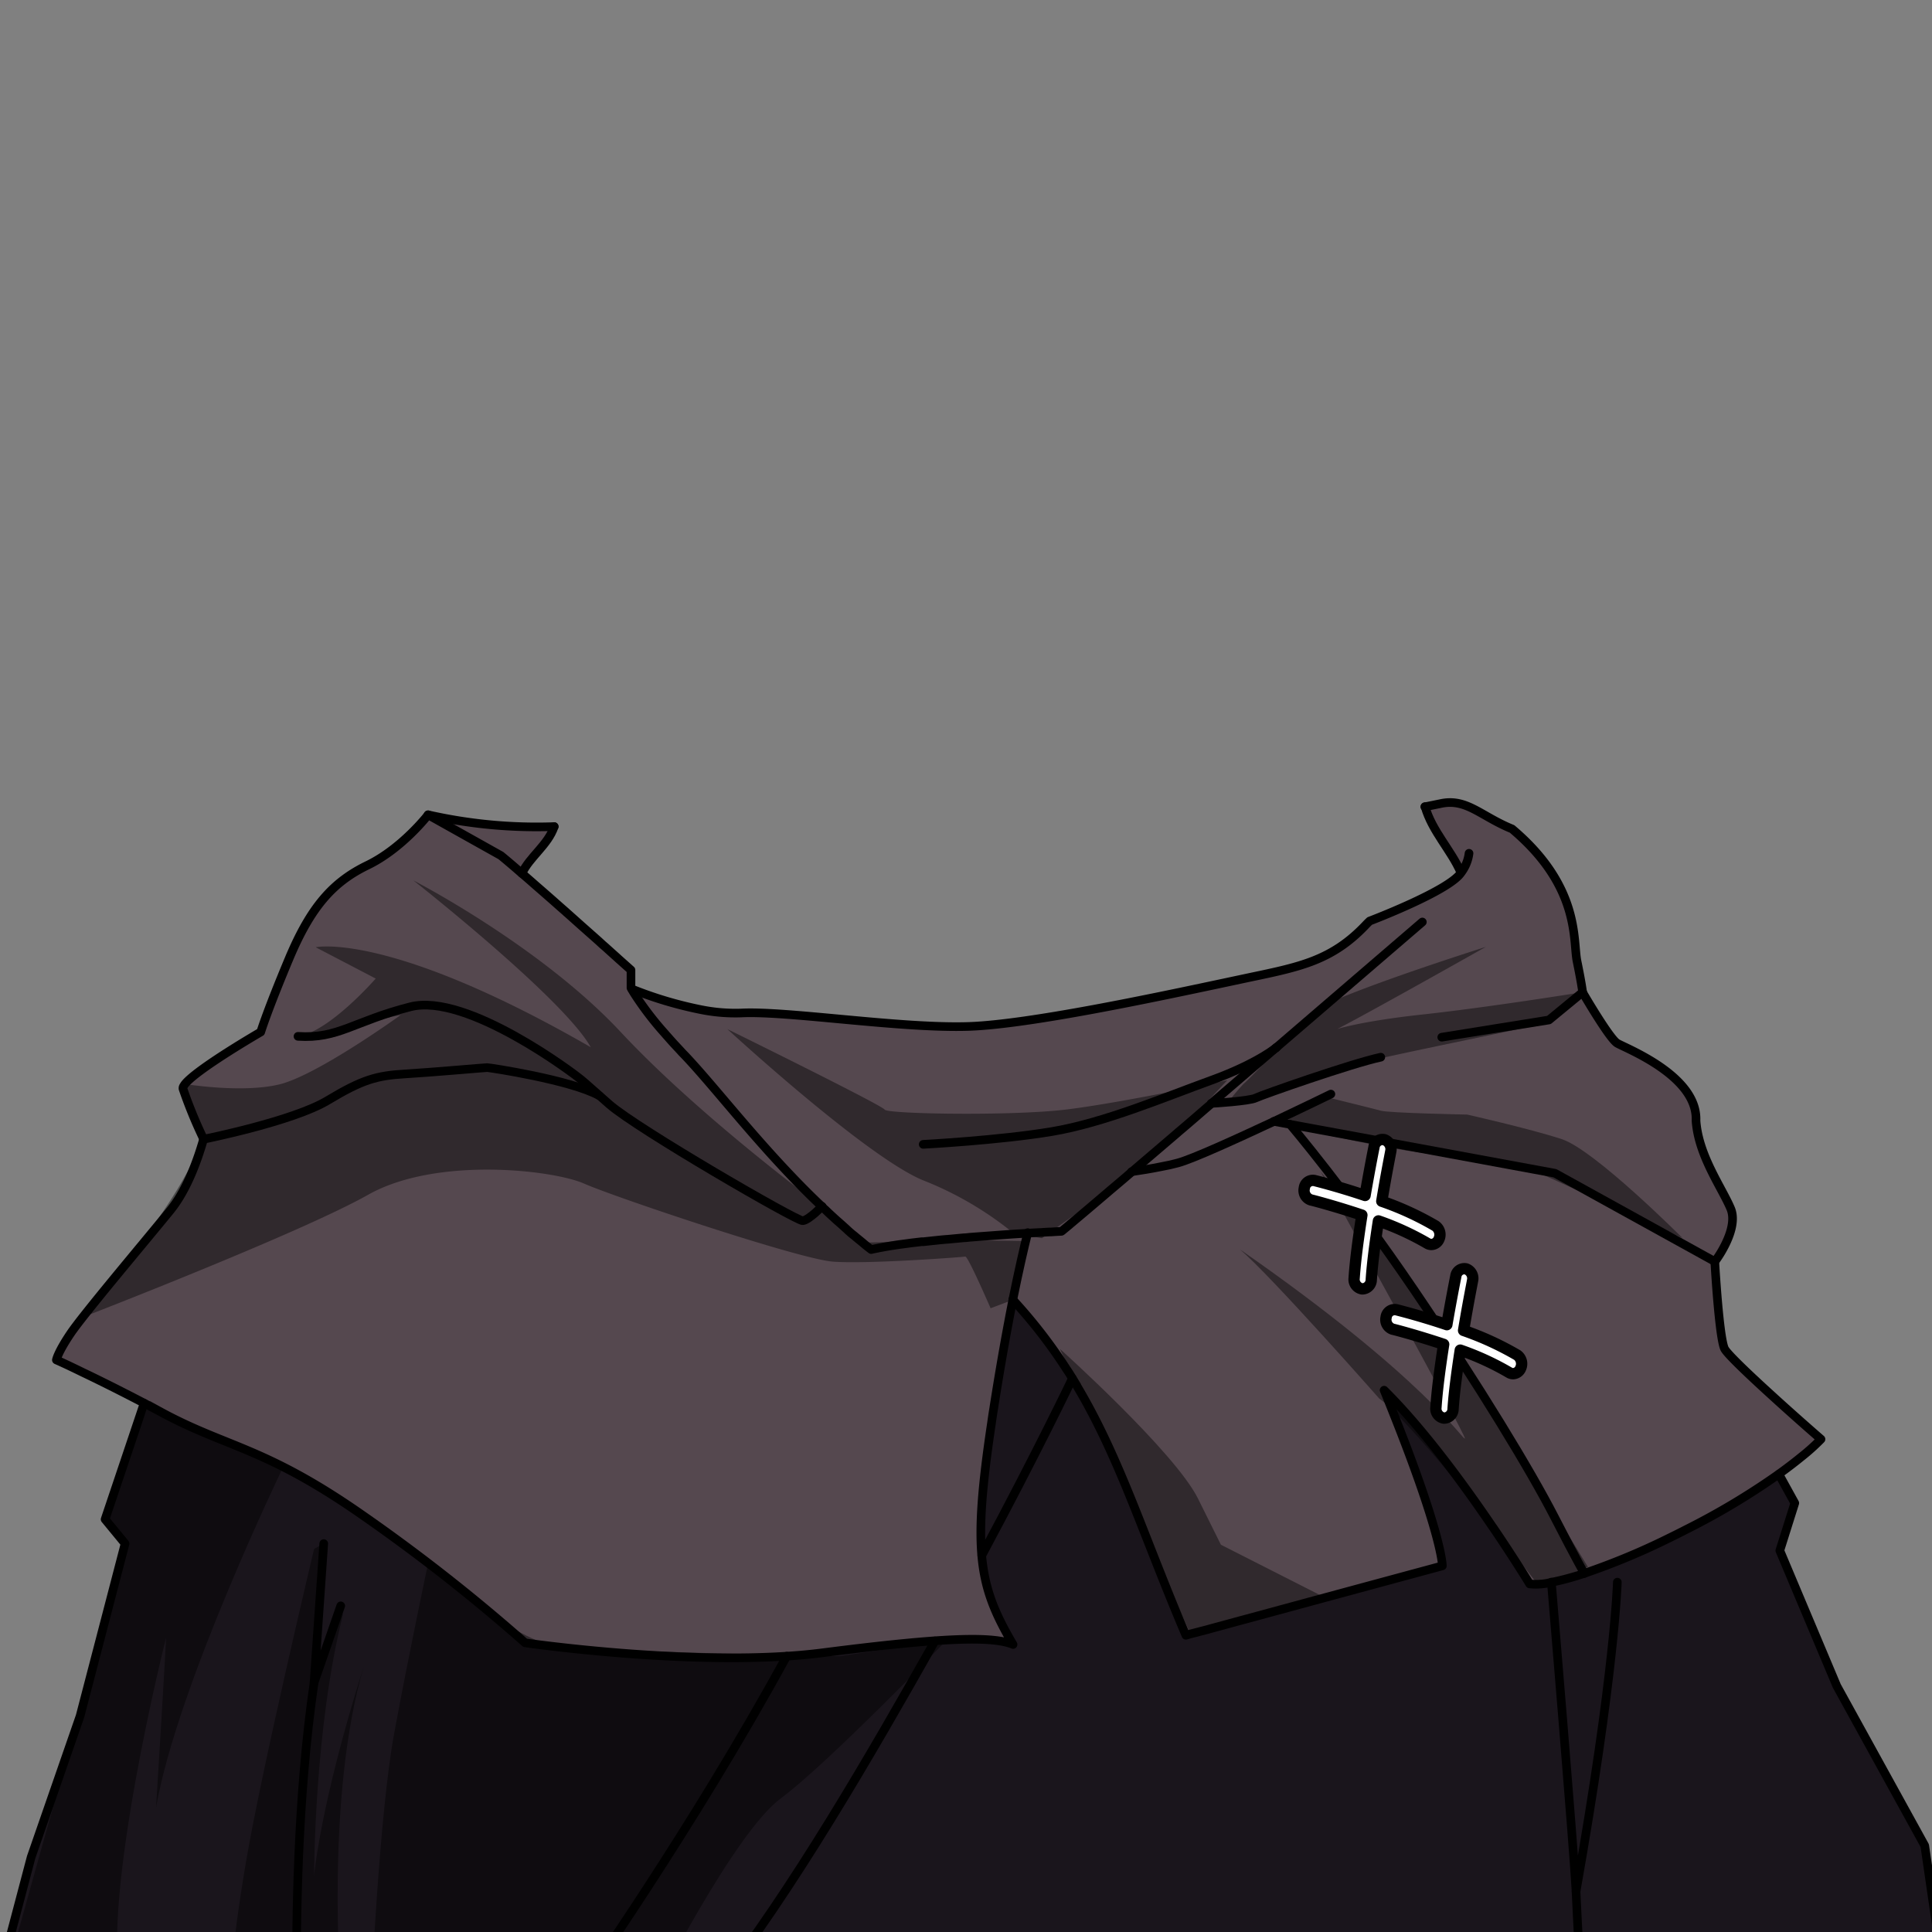 <svg xmlns="http://www.w3.org/2000/svg" xmlns:xlink="http://www.w3.org/1999/xlink" viewBox="0 0 432 432">
  <rect x="0" y="0" width="432" height="432" fill="#808080" stroke="none"/>
  <defs>
    <style>.BUNTAI_WALRUS_OUTFIT_BUNTAI_WALRUS_OUTFIT-12_cls-1,.BUNTAI_WALRUS_OUTFIT_BUNTAI_WALRUS_OUTFIT-12_cls-7{fill:none;}.BUNTAI_WALRUS_OUTFIT_BUNTAI_WALRUS_OUTFIT-12_cls-2{isolation:isolate;}.BUNTAI_WALRUS_OUTFIT_BUNTAI_WALRUS_OUTFIT-12_cls-3{clip-path:url(#BUNTAI_WALRUS_OUTFIT_BUNTAI_WALRUS_OUTFIT-12_clip-path);}.BUNTAI_WALRUS_OUTFIT_BUNTAI_WALRUS_OUTFIT-12_cls-4{fill:#420901;}.BUNTAI_WALRUS_OUTFIT_BUNTAI_WALRUS_OUTFIT-12_cls-5{fill:#1a151c;}.BUNTAI_WALRUS_OUTFIT_BUNTAI_WALRUS_OUTFIT-12_cls-6{fill:#55484f;}.BUNTAI_WALRUS_OUTFIT_BUNTAI_WALRUS_OUTFIT-12_cls-7,.BUNTAI_WALRUS_OUTFIT_BUNTAI_WALRUS_OUTFIT-12_cls-9{stroke:#000;stroke-linecap:round;stroke-linejoin:round;}.BUNTAI_WALRUS_OUTFIT_BUNTAI_WALRUS_OUTFIT-12_cls-7{stroke-width:1.93px;}.BUNTAI_WALRUS_OUTFIT_BUNTAI_WALRUS_OUTFIT-12_cls-8{opacity:0.43;mix-blend-mode:multiply;}.BUNTAI_WALRUS_OUTFIT_BUNTAI_WALRUS_OUTFIT-12_cls-9{fill:#fff;stroke-width:2.53px;}</style>
    <clipPath id="clip-path">
      <path class="BUNTAI_WALRUS_OUTFIT_BUNTAI_WALRUS_OUTFIT-12_cls-1" d="M-6.89-3.42v441H443.29v-441Zm321.36,270.9a.93.93,0,0,1-.59.21,1,1,0,0,1-.68-.28,25,25,0,0,1-4.38-6.56c-.48,8.51-1.27,18.22-2.5,23.12a1,1,0,0,1-.94.73h-.14a1,1,0,0,1-.82-1c.07-2.06.16-5.08.18-8.62a52.61,52.61,0,0,1-2,7.72c.07,6.19-.69,7.94-.77,8.12a1,1,0,0,1-.87.54h-.08a1,1,0,0,1-.85-.7,54.24,54.24,0,0,0-6.15-12.86l-3.59-2.16c-.63,3-1.3,6-2,9-.37,17.11-1,41.18-1.77,58.86a198.36,198.36,0,0,1-5.17,36.19.05.05,0,0,1,0,0c-.08.38-.18.76-.26,1.14l-.41,1.62c-3.93,16-10.43,33.75-13.44,33.75-2.42,0-2.54-1.74-3.05-9.06l-.4-5.52a1.11,1.11,0,0,1,0-.17c-.41-5.35-1-11.16-1.7-17.67-.1-.94-.21-2-.32-3l-.05-.53c-.07-.67-.13-1.37-.2-2.08l-.09-1c0-.43-.08-.86-.12-1.31l-.13-1.46c-.39-4.49-.8-9.82-1.22-15.86l-.22-3.14c0-.12,0-.18,0-.23-.25-3.7-.51-7.61-.76-11.61l-.18-2.88c-.19-2.91-.37-5.86-.54-8.83-.07-.94-.12-1.9-.18-2.86v-.25c-.38-6.48-.75-13-1.1-19.21l.95-.17-1,.06c0-.06,0-.12,0-.17a.86.86,0,0,1,0-.16s0-.09,0-.13v-.26c0-.14,0-.24,0-.31s0-.27,0-.42V308l0-.5a.66.66,0,0,1,0-.14c0-.17,0-.43,0-.68l0-.52c-.31-5.66-.6-11.06-.86-16l-.14-2.64c-.21-4-.4-7.7-.55-10.89l-.17-3.36c-.29-5.9-.46-9.45-.46-9.45l-.54-9.16a18.64,18.64,0,0,1-2.21,1.44l-.07,0h0a22.3,22.3,0,0,1-7.52,2.43,29,29,0,0,1-3.94.27,30.26,30.26,0,0,1-9.77-1.58l-.08,0a24.67,24.67,0,0,1-8.79-5.1l-.24.19-.44.34-.16.13-.09.06-.06,0-.71.52c-.08,4.76-.19,10.72-.33,17.42l-.08,4.11c-.06,3.41-.14,7-.22,10.61l-.06,2.58c0,1.1,0,2.2-.07,3.32-.12,5-.25,10.12-.38,15.18l-.1,3.69c-.17,6.26-.36,12.44-.56,18.29,0,.56,0,1.13-.05,1.69l-.12,3.41c0,.84-.06,1.67-.1,2.49l-.2,5c0,.75-.06,1.48-.1,2.2v.14c-.17,3.75-.41,7.42-.73,11,0,.37-.06.74-.1,1.1s-.05.7-.09,1.07a2.11,2.11,0,0,0,0,.32c-.06.58-.11,1.09-.17,1.61-.08.8-.16,1.61-.26,2.42-.31,2.82-.68,5.73-1.13,8.86a4.19,4.19,0,0,1-.08.56c-.11.76-.22,1.53-.34,2.28-.23,1.51-.46,3-.71,4.46l-.06.34c-.17,1-.34,2-.52,3-2.79,15.6-6.23,27.62-8.42,32.6-1,2.35-1.75,3.22-2.66,3.22-1.33,0-2.41-.74-3.31-2.28a7.16,7.16,0,0,1-.35-.66,27.35,27.35,0,0,1-1.67-4.87.19.19,0,0,0,0-.07c-.11-.48-.23-1-.36-1.52l.91-.34-.93.24s0-.1,0-.11c0-.19-.08-.41-.13-.62C195.21,401,194.14,393.76,193,384l-.08-.71c-.06-.55-.12-1.11-.17-1.68s-.11-1-.16-1.51a.53.53,0,0,1,0-.15c-.54-5.39-1.1-12.27-1.73-21.12,0-.26,0-.49,0-.72-.06-.83-.12-1.65-.17-2.48l0-.38c-.09-1.2-.17-2.44-.25-3.68,0-.31,0-.65-.07-1q-.21-3-.4-6.07l-.15-2.29c-.05-.72-.09-1.43-.13-2.12,0-.49-.07-1-.1-1.53l-.12-1.91a1.68,1.68,0,0,1,0-.2c0-.08,0-.25,0-.4s0-.4,0-.64c0-.51-.08-1.05-.11-1.59l0-.75c-.08-1.25-.16-2.52-.23-3.78,0-.59-.08-1.21-.12-1.82-.21-3.73-.43-7.47-.64-11.15-.06-1-.12-2.06-.17-3.09-.13-2.16-.25-4.31-.36-6.42-.05-.81-.09-1.6-.14-2.4l0-.81c-.17-3.1-.33-6.14-.48-9.05l-.08-1.45c-.06-1.22-.13-2.41-.18-3.57l-.08-1.39-.09-1.76,0-.73c-.05-.92-.09-1.82-.13-2.7,0-.47,0-.93-.07-1.4a1.47,1.47,0,0,1,0-.27l-.19-3.82v-.11l-.23-4.78c0-.32,0-.61,0-.91l0-.79-1.43.58-1.34.51a3.05,3.05,0,0,1-.29.11l-.25.09-1,.36-.18.07-.29.1-.22.07-.15,0-.13.05-.1,0-.27.08h0l0,0-.11,0-.23.06h0l-.33.11h0l-.23.08a.88.88,0,0,1-.15,0l-.26.07-.16,0-.24.08-.13,0h0l-11,4.43a47.92,47.92,0,0,0-9.2,12.85,1,1,0,0,1-.78.58h-.11a1,1,0,0,1-.78-.4c-.22-.3-1.29-2.1-1.2-8.19a49,49,0,0,1-4-11.39c0,5.08.13,9.48.28,12.2a1,1,0,0,1-.76,1l-.2,0a1,1,0,0,1-.9-.63c-1.93-5.15-3.14-15.57-3.85-24.38a34.29,34.29,0,0,1-3.65,4.62,22.51,22.51,0,0,1-3.76,3.21.91.91,0,0,1-.54.17,1,1,0,0,1-.73-.33,1,1,0,0,1,0-1.28,17.85,17.85,0,0,0,2.82-4.47v0c4.09-8.93,3.82-22.41,3.7-28.16v-.53a26.44,26.44,0,0,1,3.94-13.81,83.21,83.21,0,0,1,3.71-15.81l-.09-.17a1,1,0,0,1-.13-.47,1,1,0,0,1,.82-.94,2.44,2.44,0,0,0,.1-.24,14.72,14.72,0,0,1,3-4.29c.08-.27.16-.55.24-.85l.32-1c.27-.88.57-1.81.89-2.72s.66-1.77,1-2.5l.13-.27c.06-.14.12-.26.18-.38v0c0-.16,0-.33,0-.49a1.1,1.1,0,0,1,0-.18c-.1-1.55-.17-3.3-.21-5.56v-1.34c0-1.76,0-3.7,0-5.84v-.25c0-.4,0-.78,0-1.17v-.47c0-1.34,0-2.51-.12-3.58s-.19-2.12-.35-3.13c0,0,0-.1,0-.12-.18-1.18-.4-2.35-.69-3.72-.14-.63-.27-1.25-.41-1.87a1.42,1.42,0,0,1,0-.2l-.23-1.1s0-.1,0-.11v0a1.13,1.13,0,0,1,0-.18v0a.7.7,0,0,1,0-.14l-.19-1s0,0,0-.06a44.1,44.1,0,0,1-.64-5.67l0-.67c-.05-1.73,0-3.5.12-5.42.51-7.72,3.1-13.73,8.15-18.92.23-.24.48-.49.73-.73a52.12,52.12,0,0,1,8.85-6.71,31.48,31.48,0,0,1,5.13-9.79,1.46,1.46,0,0,1,.15-.2,31.86,31.86,0,0,1,10.58-8.9c15.19-7.94,35.31-16.16,56.36-9.18l3.7.51c15.92,2.16,28.48,3.87,36,17.3a37.94,37.94,0,0,1,2.32,4.9l.19.16q.41.34.81.72l0,0,0,0c.58.52,1.18,1,1.76,1.58a82,82,0,0,1,7.67,7.88c.26.32.47.58.66.83s.42.53.61.79l.21.29c.11.17.23.33.33.49a14.06,14.06,0,0,1,.89,1.47l.12.21c3.22,6.08,4.55,8.6,3.49,24.53,0,.55-.07,1.1-.1,1.64s-.07,1.07-.09,1.6-.06,1-.09,1.55v.05h0c-.06,1-.11,2-.16,3-.25,5.42-.4,10.79-.45,16,0,.6,0,1.2,0,1.8,0,2.15,0,4.26,0,6.31,0,1.33,0,2.62.06,3.9h0c0,1.3.06,2.59.1,3.84,0,.24,0,.45,0,.65a.92.92,0,0,1,0,.16c0,.23,0,.47,0,.69,0,.48,0,.9.05,1.32l0,.62a5.73,5.73,0,0,1,.38.62l0,.06.38.68a5.64,5.64,0,0,1,.26.55,1.17,1.17,0,0,1,.1.2c.06.14.12.26.17.4l.08.19c0,.09.1.25.16.4s.11.32.15.45.1.3.16.5.17.65.26,1l.12.46.13.55c.17.73.33,1.44.49,2.17.07.33.14.69.2,1,.11.53.19,1,.27,1.44a0,0,0,0,0,0,0,.09.09,0,0,0,0,.05c.05.27.1.56.14.83l0,.11v0c.1.55.19,1.11.27,1.66s.16,1.09.25,1.66.13.94.19,1.42a7.07,7.07,0,0,1,.09.72c.05.33.09.7.13,1.07l.06.47s0,.08,0,.12l.11.95v.11c.05.42.1.93.15,1.43l0,.29a36.27,36.27,0,0,1,2.62,13.71v.52c-.09,6.81-.33,24.89,4.39,32.82A1,1,0,0,1,314.47,267.48Z" />
    </clipPath>
  </defs>
  <g class="BUNTAI_WALRUS_OUTFIT_BUNTAI_WALRUS_OUTFIT-12_cls-2">
    <g id="outfit">
      <g class="BUNTAI_WALRUS_OUTFIT_BUNTAI_WALRUS_OUTFIT-12_cls-3">
        <path class="BUNTAI_WALRUS_OUTFIT_BUNTAI_WALRUS_OUTFIT-12_cls-4" d="M178.66,264.65c1.66,1.7,3.38,3.41,5.16,5.09l0,0s-.65.68-1.48,1.41C181,268.94,179.8,266.77,178.66,264.65Z" />
        <path class="BUNTAI_WALRUS_OUTFIT_BUNTAI_WALRUS_OUTFIT-12_cls-5" d="M66.35,444.92H-.87L7,415.28l11-31.57L28,345.15l-4.47-5.43,8.73-26q2,1.07,4.25,2.25c14.38,7.68,22.89,7.68,44.23,22.54a400.35,400.35,0,0,1,36.71,28.79s39.35,5.71,66.49,2.23,38-3.76,42.61-1.86c-7.63-13-9.15-20.69-4.81-49.57.14-1,.29-2,.46-3.05,1.53-9.82,3-17.93,4.3-24.45a114.15,114.15,0,0,1,12,15.49c11.14,17.22,16.54,35.65,26.71,59.56,7.19-2,57.39-15.58,57.39-15.58s.13-7.1-13-39.3c15.61,15.43,32.56,43.33,32.56,43.33a14.33,14.33,0,0,0,4.8-.37s5,59.49,5.52,69.14h0l1.09,22Z" />
        <path class="BUNTAI_WALRUS_OUTFIT_BUNTAI_WALRUS_OUTFIT-12_cls-5" d="M352.41,422.91c-.55-9.65-5.52-69.14-5.52-69.14a59.94,59.94,0,0,0,7.38-1.95,154.89,154.89,0,0,0,19.17-8,167.12,167.12,0,0,0,24.31-14.19l3.57,6.47L398,346.71,410.71,377l19.68,35.71,4.69,32.23H353.49l-1.09-22Z" />
        <path class="BUNTAI_WALRUS_OUTFIT_BUNTAI_WALRUS_OUTFIT-12_cls-6" d="M407.22,321.8a47.31,47.31,0,0,1-4.4,3.95c-1.35,1.1-3,2.4-5.07,3.87a167.12,167.12,0,0,1-24.31,14.19,154.89,154.89,0,0,1-19.17,8s-1.59-2.64-6.74-12.71-16.56-29-31.35-50.71-27.72-37-27.72-37l59.23,10.93,35.78,19.76s.95,16.91,2.18,19.45S407.22,321.8,407.22,321.8Z" />
        <path class="BUNTAI_WALRUS_OUTFIT_BUNTAI_WALRUS_OUTFIT-12_cls-6" d="M183.82,269.74h0l0,0c-.16.17-.75.76-1.44,1.37-1,.86-2.15,1.77-2.86,1.81-1.34.11-36.89-20.48-43.22-26l-2.2-2c-6.36-3.53-24.58-6.29-25.11-6.29s-9.73.82-16.12,1.27l-2.33.15c-6.15.37-9.41,1.25-17.19,5.91s-27.77,8.68-27.77,8.68h0l0-.06a99.9,99.9,0,0,1-4.59-11.21.83.83,0,0,1,.15-.65,3.35,3.35,0,0,1,.28-.41c2.73-3.43,16.94-11.64,16.94-11.64s1.45-4.74,6.32-16.36,9.78-17.16,17.56-20.93,13.55-11.27,13.55-11.27l16.3,9.13c1.83,1.5,4.63,3.89,7.76,6.64.52.44,1,.91,1.59,1.38,1.27,1.1,2.56,2.24,3.85,3.38l1.35,1.19a3.4,3.4,0,0,0,.29.26c1,.9,2,1.8,3,2.68s2.15,1.9,3.14,2.79l.81.72,1,.92.44.39c.51.45,1,.88,1.45,1.3l.85.76.07.05.71.64,2.75,2.47v4l.18.31a4.73,4.73,0,0,0,.28.47,4.89,4.89,0,0,0,.27.46,71.56,71.56,0,0,0,6.74,8.83c.21.24.41.49.63.72.67.79,1.42,1.6,2.2,2.45l.82.87c.26.3.55.59.84.89,6.33,6.66,14.8,17.74,25.58,28.8C180.33,266.36,182,268.05,183.82,269.74Z" />
        <path class="BUNTAI_WALRUS_OUTFIT_BUNTAI_WALRUS_OUTFIT-12_cls-6" d="M387,270.15c-2-4.7-7.19-11.82-7.72-19.59.42-10.06-15.86-16.22-17.63-17.31s-7.73-11.37-7.73-11.37v0c0-.24-.33-2.52-1.22-6.85-1-4.55.91-16.67-14.55-29.69-7.08-2.89-10.23-7-16.14-5.63-1.07.21-2.18.45-3.37.68,1.56,5.46,5.89,9.78,8,14.73-2.72,4.08-20.41,10.78-20.41,10.78-.32.35-.65.69-1,1-7.41,7.76-14.47,9.23-25.6,11.56l-6.06,1.29c-16.09,3.42-43.57,9.25-56.88,9.72-15.19.56-40.69-3.5-51-3a39.1,39.1,0,0,1-9.44-.84,86.67,86.67,0,0,1-15-4.52c.07.13.17.28.28.47l.28.46a70.35,70.35,0,0,0,6.74,8.84c.21.23.4.48.63.71.68.79,1.42,1.61,2.2,2.44l.81.87c.27.31.56.61.85.9,6.33,6.65,14.8,17.75,25.57,28.8,1.67,1.72,3.39,3.41,5.17,5.09l.39.41.08.06.54.48c.68.66,1.39,1.3,2.09,1.95.48.43,1,.87,1.45,1.28s.73.65,1.1,1,1,.84,1.46,1.24l.26.23c.61.53,1.23,1,1.84,1.52s1.21,1,1.83,1.46c.47-.11,1-.22,1.5-.31.25-.07.53-.11.81-.16.54-.11,1.13-.2,1.75-.31.29-.05.6-.11.92-.14.63-.11,1.3-.2,2-.29l2.08-.28c.72-.09,1.45-.19,2.2-.26a1.33,1.33,0,0,1,.21,0h0a.16.16,0,0,0,.09,0h.07l1.86-.2,1.9-.2c.56-.05,1.1-.11,1.66-.14,1.19-.13,2.41-.25,3.61-.34h0c.43,0,.87-.06,1.3-.11l1.16-.09,4.85-.36c1.5-.11,3-.22,4.45-.31h0c.84-.06,1.65-.09,2.46-.15,1.08-.07,2.12-.13,3.12-.17.62-.05,1.25-.08,1.84-.11H235c.82-.06,1.6-.1,2.33-.14.06,0,.42-.33,1.06-.85l.54-.45c.13-.09.26-.22.4-.34s.45-.37.7-.59c1.76-1.47,4.3-3.62,7.37-6.24h0a.05.05,0,0,1,.05,0c1.67-1.46,3.55-3,5.52-4.72l1.57-.24h0c1.64-.26,3.32-.54,4.87-.85.82-.15,1.61-.31,2.33-.48.56-.14,1.1-.26,1.58-.4s.92-.28,1.52-.5l1-.35c1-.39,2.22-.87,3.54-1.44l1.37-.59c.46-.2.95-.42,1.44-.62l1.49-.66c1-.47,2.06-.93,3.11-1.41,2.65-1.19,5.41-2.48,8-3.69l2.16.41h0l1.46.26,22.82,4.21,21.94,4.07.29,0a.22.22,0,0,0,.1,0h.05l.1,0,.12,0,11.34,2.09,2.47.45,6.11,3.37,1.45.81,8,4.42.07,0,.1,0,20.06,11.08s.5-.65,1.15-1.69C386.13,278,388.43,273.43,387,270.15ZM285.28,234.31l.06-.05,0,0-.06.05ZM95.71,182.19,112,191.31c1.22,1,2.84,2.37,4.7,4,1.76-3.73,5.83-6.36,7.22-10.46A110.35,110.35,0,0,1,95.71,182.19Z" />
        <path class="BUNTAI_WALRUS_OUTFIT_BUNTAI_WALRUS_OUTFIT-12_cls-6" d="M229.81,275.62c-.86,3.42-2,8.39-3.34,15h0c-1.29,6.52-2.77,14.63-4.3,24.45-.17,1-.32,2.06-.46,3.05-4.34,28.88-2.82,36.58,4.81,49.57-4.62-1.9-15.48-1.62-42.61,1.86s-66.49-2.23-66.49-2.23a400.35,400.35,0,0,0-36.71-28.79C59.37,323.69,50.86,323.69,36.48,316q-2.2-1.18-4.25-2.25c-5.65-2.95-10.33-5.27-13.7-6.87-3.78-1.86-5.92-2.79-5.92-2.79s.26-1.61,3.16-5.91S31.43,278.78,38,270.74c3.73-4.55,6.12-11.14,7.51-16,0,0,20-4,27.76-8.68s11-5.54,17.19-5.91,17.91-1.42,18.45-1.42S127.68,241.47,134,245c.6.54,1.33,1.17,2.2,1.94,6.33,5.54,41.88,26.13,43.23,26,.7,0,1.89-1,2.85-1.8s1.48-1.41,1.48-1.41l0,0a143,143,0,0,0,11,9.59C202.29,277.58,218.09,276.32,229.81,275.62Z" />
        <path class="BUNTAI_WALRUS_OUTFIT_BUNTAI_WALRUS_OUTFIT-12_cls-6" d="M288.46,251.41s12.94,15.25,27.72,37,26.19,40.66,31.35,50.71,6.74,12.71,6.74,12.71a59.94,59.94,0,0,1-7.38,1.95,14.33,14.33,0,0,1-4.8.37s-16.95-27.9-32.56-43.33c13.17,32.2,13,39.3,13,39.3s-50.2,13.57-57.39,15.58c-10.17-23.91-15.57-42.34-26.71-59.56a114.15,114.15,0,0,0-12-15.49h0c1.33-6.62,2.48-11.59,3.34-15,2.81-.17,5.38-.31,7.56-.41.29-.16,6.64-5.54,15.64-13.24,2.13-.31,4.42-.68,6.48-1.1,1.45-.26,2.8-.56,3.91-.87,3.26-.87,13.13-5.38,21.43-9.26Z" />
        <path class="BUNTAI_WALRUS_OUTFIT_BUNTAI_WALRUS_OUTFIT-12_cls-7" d="M141.29,221.15a86.67,86.67,0,0,0,15,4.52,39.1,39.1,0,0,0,9.44.84c10.32-.53,35.82,3.53,51,3,13.31-.47,40.79-6.3,56.88-9.72l6.06-1.29c11.13-2.33,18.19-3.8,25.6-11.56.32-.34.65-.68,1-1,0,0,17.69-6.7,20.41-10.78a9,9,0,0,0,1.8-4.36" />
        <polyline class="BUNTAI_WALRUS_OUTFIT_BUNTAI_WALRUS_OUTFIT-12_cls-7" points="322.38 231.92 346.35 228.07 353.9 221.85" />
        <polyline class="BUNTAI_WALRUS_OUTFIT_BUNTAI_WALRUS_OUTFIT-12_cls-7" points="284.83 250.74 288.46 251.41 347.69 262.34 383.47 282.1" />
        <path class="BUNTAI_WALRUS_OUTFIT_BUNTAI_WALRUS_OUTFIT-12_cls-7" d="M253,262c2.13-.31,4.42-.68,6.48-1.1,1.45-.26,2.8-.56,3.91-.87,3.26-.87,13.13-5.38,21.43-9.26,6.93-3.28,12.77-6.13,12.77-6.13" />
        <path class="BUNTAI_WALRUS_OUTFIT_BUNTAI_WALRUS_OUTFIT-12_cls-7" d="M285.47,234.16c17.28-14.84,32.57-28,32.57-28" />
        <path class="BUNTAI_WALRUS_OUTFIT_BUNTAI_WALRUS_OUTFIT-12_cls-7" d="M270.85,246.72l14.35-12.34.06,0a.38.38,0,0,0,.09-.09" />
        <path class="BUNTAI_WALRUS_OUTFIT_BUNTAI_WALRUS_OUTFIT-12_cls-7" d="M45.52,254.72h0l0-.05a100.59,100.59,0,0,1-4.6-11.21.86.86,0,0,1,.17-.65,3.16,3.16,0,0,1,.27-.41c2.74-3.42,16.94-11.64,16.94-11.64s1.45-4.74,6.32-16.36,9.79-17.17,17.56-20.93,13.55-11.27,13.55-11.27L112,191.31c1.22,1,2.84,2.37,4.7,4,1,.83,2,1.72,3.07,2.66l1.6,1.39c1.26,1.1,2.55,2.23,3.84,3.38l1.36,1.19a1.8,1.8,0,0,0,.29.26l3,2.68,3.15,2.79.81.72,1,.92c.16.12.3.26.45.38l1.44,1.3.85.76.07.06.7.64,2.76,2.46v4l.17.31c.07.13.17.28.28.47l.28.46a70.35,70.35,0,0,0,6.74,8.84c.21.23.4.48.63.71.68.79,1.42,1.61,2.2,2.44l.81.87c.27.31.56.61.85.9,6.33,6.65,14.8,17.75,25.57,28.8,1.67,1.72,3.39,3.41,5.17,5.09l.45.45,0,0,.36.31c.74.73,1.51,1.42,2.27,2.12.48.43,1,.87,1.45,1.28s.73.65,1.1,1,1,.92,1.58,1.35l.14.12c.61.53,1.23,1,1.84,1.52s1.21,1,1.83,1.46c.47-.11,1-.22,1.5-.31.25-.07.53-.11.81-.16.54-.11,1.13-.2,1.75-.31.29-.05.6-.11.92-.14.63-.11,1.3-.2,2-.29l2.08-.28,2.2-.26a1.9,1.9,0,0,1,.25,0,.16.16,0,0,0,.09,0h.07l1.86-.2,1.9-.2c.56-.05,1.1-.11,1.66-.14l3.61-.34h0c.43,0,.87-.06,1.3-.11l1.16-.09,4.85-.36c1.5-.11,3-.22,4.45-.31h0c.84-.06,1.65-.09,2.46-.15,1.08-.07,2.12-.13,3.12-.17.62-.05,1.25-.08,1.84-.11H235c.82-.06,1.6-.1,2.32-.14.07,0,.43-.33,1.07-.85l.54-.45c.13-.09.26-.22.4-.34s.45-.37.7-.59c1.76-1.47,4.3-3.62,7.37-6.24h0s0,0,0,0c1.69-1.45,3.57-3,5.55-4.73l8.92-7.62,1.46-1.25s.05-.07.08-.08c2.39-2,4.84-4.16,7.36-6.32" />
        <path class="BUNTAI_WALRUS_OUTFIT_BUNTAI_WALRUS_OUTFIT-12_cls-7" d="M226.47,290.64c-1.29,6.52-2.77,14.63-4.3,24.45-.17,1-.32,2.06-.46,3.05-4.34,28.88-2.82,36.58,4.81,49.57-4.62-1.9-15.48-1.62-42.61,1.86s-66.49-2.23-66.49-2.23a400.35,400.35,0,0,0-36.71-28.79C59.37,323.69,50.86,323.69,36.48,316q-2.2-1.18-4.25-2.25c-5.65-2.95-10.33-5.27-13.7-6.87-3.78-1.86-5.92-2.79-5.92-2.79s.26-1.61,3.16-5.91S31.43,278.78,38,270.74c3.73-4.55,6.12-11.14,7.51-16v0" />
        <path class="BUNTAI_WALRUS_OUTFIT_BUNTAI_WALRUS_OUTFIT-12_cls-7" d="M229.81,275.62c-.86,3.42-2,8.39-3.34,15" />
        <path class="BUNTAI_WALRUS_OUTFIT_BUNTAI_WALRUS_OUTFIT-12_cls-7" d="M183.82,269.74l0,0s-.65.68-1.48,1.41-2.15,1.76-2.85,1.8c-1.35.11-36.9-20.48-43.23-26-.87-.77-1.6-1.4-2.2-1.94-3.84-3.36-3-2.69-4.13-3.61-1.26-1.08-25.5-19.5-38.16-16.28s-16.12,7.2-25.14,6.61" />
        <path class="BUNTAI_WALRUS_OUTFIT_BUNTAI_WALRUS_OUTFIT-12_cls-7" d="M45.53,254.73s20-4,27.76-8.68,11-5.54,17.19-5.91,17.91-1.42,18.45-1.42S127.68,241.47,134,245" />
        <path class="BUNTAI_WALRUS_OUTFIT_BUNTAI_WALRUS_OUTFIT-12_cls-7" d="M270.83,246.72h0c.39,0,8.52-.51,9.92-1.2s21.35-7.7,28-9.13" />
        <path class="BUNTAI_WALRUS_OUTFIT_BUNTAI_WALRUS_OUTFIT-12_cls-7" d="M206.43,255.88s17-.89,28.76-2.86,25.2-7.68,35.64-11.46c8.93-3.24,13.29-6.35,14.37-7.18l.15-.13.12-.09" />
        <polyline class="BUNTAI_WALRUS_OUTFIT_BUNTAI_WALRUS_OUTFIT-12_cls-7" points="397.75 329.62 401.32 336.09 397.97 346.71 410.71 376.98 430.38 412.69 435.08 444.92 353.49 444.92 66.35 444.92 -0.87 444.92 6.96 415.28 17.91 383.71 27.97 345.15 23.5 339.72 32.23 313.76" />
        <polyline class="BUNTAI_WALRUS_OUTFIT_BUNTAI_WALRUS_OUTFIT-12_cls-7" points="72.39 345.15 70.22 376.25 76.19 359.07" />
        <path class="BUNTAI_WALRUS_OUTFIT_BUNTAI_WALRUS_OUTFIT-12_cls-7" d="M66.35,444.92c-.18-14.06.07-42.81,3.88-68.67" />
        <path class="BUNTAI_WALRUS_OUTFIT_BUNTAI_WALRUS_OUTFIT-12_cls-7" d="M346.89,353.77s5,59.49,5.52,69.14c8.68-48.84,9.23-69.14,9.23-69.14" />
        <line class="BUNTAI_WALRUS_OUTFIT_BUNTAI_WALRUS_OUTFIT-12_cls-7" x1="353.49" y1="444.92" x2="352.4" y2="422.91" />
        <path class="BUNTAI_WALRUS_OUTFIT_BUNTAI_WALRUS_OUTFIT-12_cls-7" d="M288.46,251.41s12.94,15.25,27.72,37,26.19,40.66,31.35,50.71,6.74,12.71,6.74,12.71" />
        <path class="BUNTAI_WALRUS_OUTFIT_BUNTAI_WALRUS_OUTFIT-12_cls-7" d="M226.47,290.63h0a112.53,112.53,0,0,1,12,15.5c.47.68.9,1.37,1.32,2.07.35.54.65,1.08,1,1.63l0,.06c6.28,10.52,10.71,21.6,15.66,34.19v0c2.64,6.7,5.43,13.85,8.72,21.57.29-.07.61-.18,1-.29l3.85-1c.67-.19,1.39-.39,2.16-.59l1.94-.53c1.38-.37,2.87-.79,4.43-1.2l17.68-4.8,26.28-7.11s.12-6.47-11.26-34.91c0,0,0,0,0,0-.56-1.4-1.14-2.87-1.76-4.37,8.76,8.65,17.93,21.24,24.3,30.62l.06.07c4.95,7.29,8.19,12.63,8.19,12.63a13.86,13.86,0,0,0,4.81-.35,59.26,59.26,0,0,0,7.37-2,155.16,155.16,0,0,0,19.19-8c1.2-.59,2.36-1.16,3.49-1.75a159.85,159.85,0,0,0,20.81-12.44c.89-.64,1.7-1.24,2.45-1.81,1-.76,1.86-1.44,2.62-2.06a45.55,45.55,0,0,0,4.4-3.95s-5.77-5-11.33-10.09c-4.9-4.46-9.67-9-10.24-10.15-1.23-2.56-2.18-19.46-2.18-19.46s.5-.65,1.15-1.69c1.51-2.43,3.81-7,2.37-10.26-2-4.7-7.19-11.82-7.72-19.59.42-10.06-15.86-16.22-17.63-17.31s-7.73-11.37-7.73-11.37v0c0-.24-.33-2.52-1.22-6.85-1-4.55.91-16.67-14.55-29.69-7.08-2.89-10.23-7-16.14-5.63-1.07.21-2.18.45-3.37.68" />
        <path class="BUNTAI_WALRUS_OUTFIT_BUNTAI_WALRUS_OUTFIT-12_cls-7" d="M95.71,182.19a110.35,110.35,0,0,0,28.21,2.64" />
        <path class="BUNTAI_WALRUS_OUTFIT_BUNTAI_WALRUS_OUTFIT-12_cls-7" d="M159.8,444.92c17.47-22.32,35-52.73,49.26-78h0" />
        <path class="BUNTAI_WALRUS_OUTFIT_BUNTAI_WALRUS_OUTFIT-12_cls-7" d="M239.79,308.22s-7.95,16.63-20.26,39.57" />
        <path class="BUNTAI_WALRUS_OUTFIT_BUNTAI_WALRUS_OUTFIT-12_cls-7" d="M129.4,444.92s25.52-36.15,46.5-74.59" />
        <g class="BUNTAI_WALRUS_OUTFIT_BUNTAI_WALRUS_OUTFIT-12_cls-8">
          <path d="M184.29,270.2s-27.47-20.12-45.5-39.44-46.36-33.9-46.36-33.9,33.57,26.38,39.66,37.3c-45.17-26-61.5-22.35-61.5-22.35l13.42,7s-10.44,12-17.4,12.91l23-4.77S71,240.4,62.48,242.47s-21.59-.15-21.59-.15l4.64,12.41a101.26,101.26,0,0,1-8.08,14.68c-5.79,9-19,25.14-19,25.14S67,275.79,82.3,267.16s41.43-5.54,48.29-2.51,48,16.85,55.59,17.45,29.06-1,29.66-1.13,5.66,11.56,5.66,11.56l5-1.89,2.87-13.13s-12.49-.31-22.91,0-13.54.33-13.54.33Z" />
          <path d="M274.41,241.55s-24,5.11-36.14,6.56-39.87,1-40.46,0-35.17-18-35.17-18,31.11,28.64,43.79,33.82a76,76,0,0,1,20.09,11.73l6.46,1.21s14.44-10.55,18-12.18S274.41,241.55,274.41,241.55Z" />
          <path d="M70.23,346.36s-11.67,49-15.23,70-3.55,29.34-3.55,29.34l24.74-.82s-3.5-43.18,5.18-72.34c-9.8,30.89-11.14,46.93-11.14,46.93s0-33.25,6.55-58.81l-6,11.88,1.57-27.43Z" />
          <path d="M63.33,328S39.6,377,34.9,404.15c2.24-36.49,2.24-38,2.24-38S22.38,424.6,27.08,444.92c-24.37,0-26.83.82-26.83.82s4.89-17.84,15.93-57S28,345.15,28,345.15l-4.21-6.21,9.73-25.71s14.83,8.89,22.2,11.56S63.33,328,63.33,328Z" />
          <path d="M274.41,246.72s16.33-5.68,25.37-8,29.69-6.44,39.91-8.65,14.21-8.22,14.21-8.22-21.15,3.41-35.86,5-21.11,3.7-20.44,3.87,34.64-19,34.64-19-36.56,11.56-39.5,15.11S278.66,242,278.1,242.32A51.89,51.89,0,0,0,274.41,246.72Z" />
          <path d="M286.64,251.41s19.88,5,33.08,6.61,13.93,1.73,13.93,1.73l9.82,2.22,32.74,14.86s-19.67-19.73-27-22.12-21.16-5.49-21.16-5.49-17.35-.34-19.26-.86S295.3,245,295.3,245Z" />
          <path d="M295.3,262s23.09,28.62,33.95,46.25,25.81,42.11,25.81,42.11-9.62,4-11.59,3.44c-29-37.72-35.05-41.06-35.05-41.06s-24.24-27.52-31.17-33.38c41.8,29.07,50.07,43.05,50.3,42.27S295.3,262,295.3,262Z" />
          <path d="M237,301.61s25.71,23.09,30.86,33.45L273,345.41l23.28,11.82-30.06,8.17Z" />
          <path d="M211.69,366.72s-26.55,27.6-37.06,35.36-28.55,43.66-28.55,43.66H83s1.79-40,5.14-58.15,7.6-38.08,7.6-38.08,19.9,19.3,32.09,19.12c48.1,1.7,60,1.7,60,1.7Z" />
        </g>
        <path class="BUNTAI_WALRUS_OUTFIT_BUNTAI_WALRUS_OUTFIT-12_cls-9" d="M319.14,278a1.72,1.72,0,0,0,.91.27,1.89,1.89,0,0,0,1.69-1.16,2.4,2.4,0,0,0-.77-3,66.83,66.83,0,0,0-12-5.51c1-6.11,2-11,2-11.11a2.24,2.24,0,0,0-1.44-2.66,1.93,1.93,0,0,0-2.3,1.67c-.08.38-1,5-2,10.81-5.92-2-10.91-3.24-11.3-3.34a1.92,1.92,0,0,0-2.28,1.7,2.23,2.23,0,0,0,1.47,2.64c.09,0,5.32,1.35,11.4,3.39-.77,4.92-1.47,10.12-1.73,14.11a2.15,2.15,0,0,0,1.77,2.39h.14a2.06,2.06,0,0,0,1.92-2.05c.24-3.67.88-8.5,1.6-13.15A62.79,62.79,0,0,1,319.14,278Z" />
        <path class="BUNTAI_WALRUS_OUTFIT_BUNTAI_WALRUS_OUTFIT-12_cls-9" d="M339.26,303a67.53,67.53,0,0,0-12-5.51c1-6.1,2-11,2-11.11a2.25,2.25,0,0,0-1.44-2.66,1.93,1.93,0,0,0-2.3,1.68c-.08.38-1,5-2,10.8-5.92-2-10.91-3.24-11.3-3.34a1.93,1.93,0,0,0-2.28,1.7,2.25,2.25,0,0,0,1.46,2.65c.1,0,5.32,1.35,11.41,3.39-.77,4.91-1.47,10.12-1.73,14.11a2.14,2.14,0,0,0,1.76,2.38H323a2.06,2.06,0,0,0,1.91-2.06c.24-3.66.89-8.49,1.61-13.14a61.68,61.68,0,0,1,10.9,5,1.72,1.72,0,0,0,.91.27A1.9,1.9,0,0,0,340,306,2.41,2.41,0,0,0,339.26,303Z" />
        <path class="BUNTAI_WALRUS_OUTFIT_BUNTAI_WALRUS_OUTFIT-12_cls-7" d="M326.65,195.1c-2.13-4.95-6.46-9.27-8-14.73" />
        <path class="BUNTAI_WALRUS_OUTFIT_BUNTAI_WALRUS_OUTFIT-12_cls-7" d="M123.92,184.83c-1.39,4.1-5.46,6.73-7.22,10.46" />
      </g>
    </g>
  </g>
</svg>
